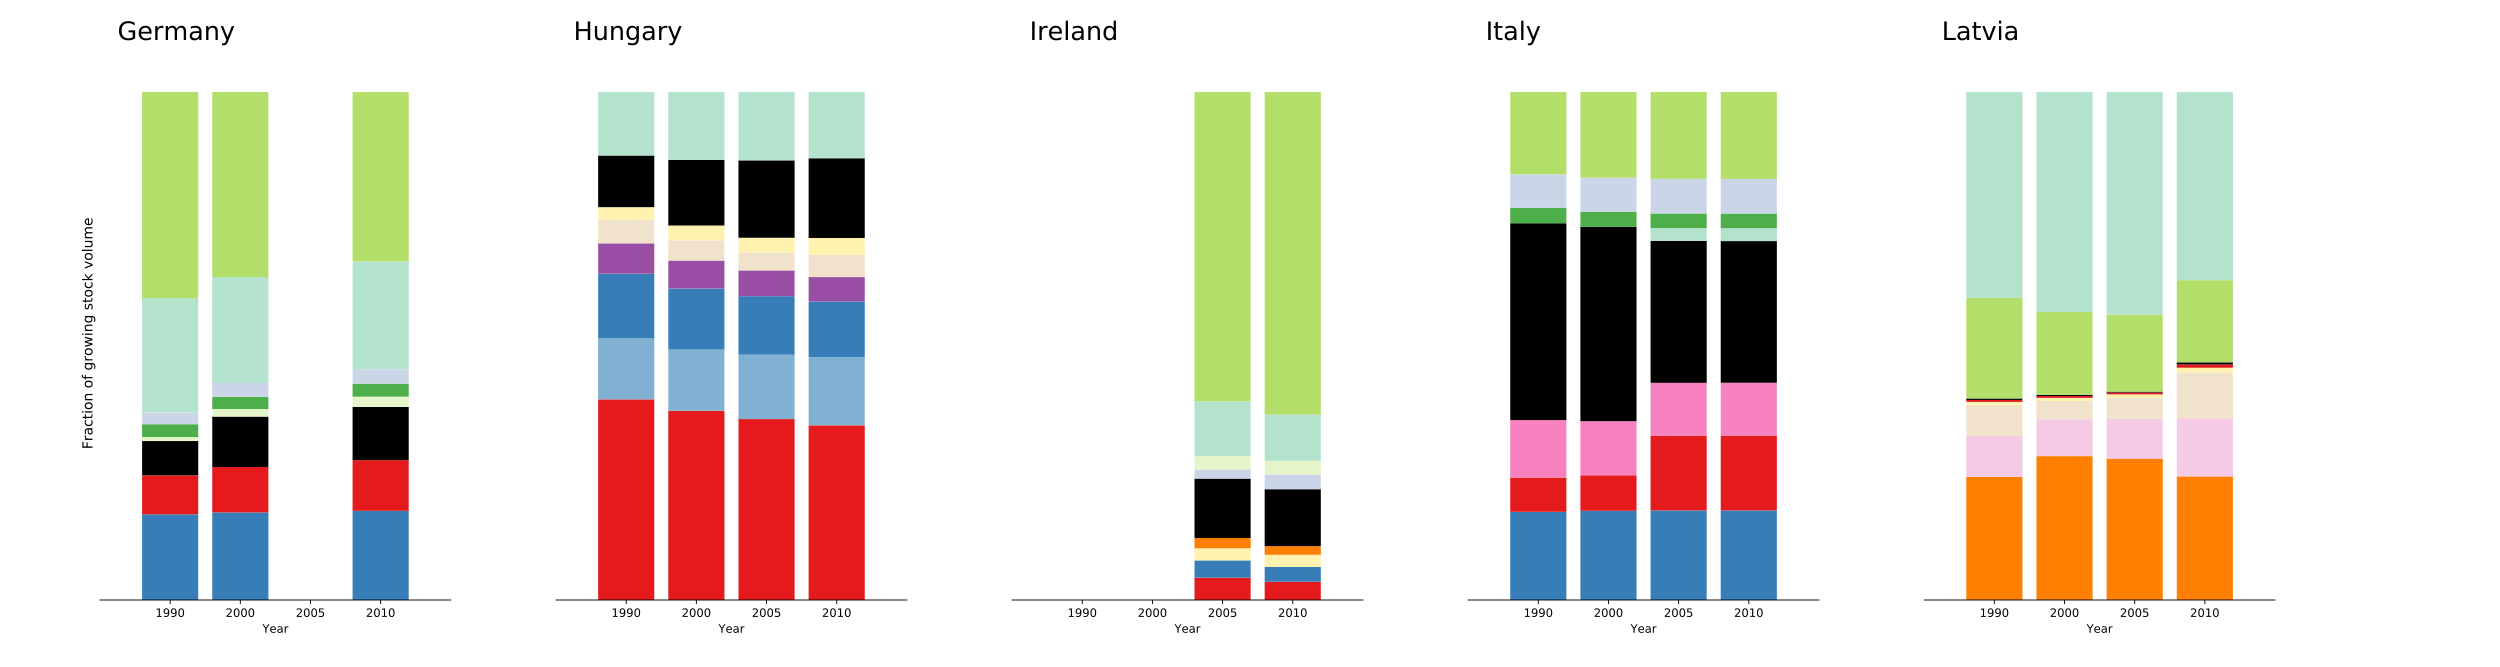 <?xml version="1.0" encoding="utf-8" standalone="no"?>
<!DOCTYPE svg PUBLIC "-//W3C//DTD SVG 1.1//EN"
  "http://www.w3.org/Graphics/SVG/1.1/DTD/svg11.dtd">
<!-- Created with matplotlib (https://matplotlib.org/) -->
<svg height="576pt" version="1.1" viewBox="0 0 2160 576" width="2160pt" xmlns="http://www.w3.org/2000/svg" xmlns:xlink="http://www.w3.org/1999/xlink">
 <defs>
  <style type="text/css">
*{stroke-linecap:butt;stroke-linejoin:round;}
  </style>
 </defs>
 <g id="figure_1">
  <g id="patch_1">
   <path d="M 0 576 
L 2160 576 
L 2160 0 
L 0 0 
z
" style="fill:#ffffff;"/>
  </g>
  <g id="axes_1">
   <g id="patch_2">
    <path d="M 86.4 518.4 
L 389.497 518.4 
L 389.497 57.6 
L 86.4 57.6 
z
" style="fill:#ffffff;"/>
   </g>
   <g id="patch_3">
    <path clip-path="url(#p7eaf2488d7)" d="M 122.772 518.4 
L 171.267 518.4 
L 171.267 444.348 
L 122.772 444.348 
z
" style="fill:#377eb8;"/>
   </g>
   <g id="patch_4">
    <path clip-path="url(#p7eaf2488d7)" d="M 183.391 518.4 
L 231.886 518.4 
L 231.886 442.726 
L 183.391 442.726 
z
" style="fill:#377eb8;"/>
   </g>
   <g id="patch_5">
    <path clip-path="url(#p7eaf2488d7)" d="M 304.63 518.4 
L 353.125 518.4 
L 353.125 441.354 
L 304.63 441.354 
z
" style="fill:#377eb8;"/>
   </g>
   <g id="patch_6">
    <path clip-path="url(#p7eaf2488d7)" d="M 122.772 444.348 
L 171.267 444.348 
L 171.267 410.673 
L 122.772 410.673 
z
" style="fill:#e41a1c;"/>
   </g>
   <g id="patch_7">
    <path clip-path="url(#p7eaf2488d7)" d="M 183.391 442.726 
L 231.886 442.726 
L 231.886 403.526 
L 183.391 403.526 
z
" style="fill:#e41a1c;"/>
   </g>
   <g id="patch_8">
    <path clip-path="url(#p7eaf2488d7)" d="M 304.63 441.354 
L 353.125 441.354 
L 353.125 397.554 
L 304.63 397.554 
z
" style="fill:#e41a1c;"/>
   </g>
   <g id="patch_9">
    <path clip-path="url(#p7eaf2488d7)" d="M 122.772 410.673 
L 171.267 410.673 
L 171.267 381.053 
L 122.772 381.053 
z
"/>
   </g>
   <g id="patch_10">
    <path clip-path="url(#p7eaf2488d7)" d="M 183.391 403.526 
L 231.886 403.526 
L 231.886 359.913 
L 183.391 359.913 
z
"/>
   </g>
   <g id="patch_11">
    <path clip-path="url(#p7eaf2488d7)" d="M 304.63 397.554 
L 353.125 397.554 
L 353.125 351.569 
L 304.63 351.569 
z
"/>
   </g>
   <g id="patch_12">
    <path clip-path="url(#p7eaf2488d7)" d="M 122.772 381.053 
L 171.267 381.053 
L 171.267 377.623 
L 122.772 377.623 
z
" style="fill:#e6f5c9;"/>
   </g>
   <g id="patch_13">
    <path clip-path="url(#p7eaf2488d7)" d="M 183.391 359.913 
L 231.886 359.913 
L 231.886 353.423 
L 183.391 353.423 
z
" style="fill:#e6f5c9;"/>
   </g>
   <g id="patch_14">
    <path clip-path="url(#p7eaf2488d7)" d="M 304.63 351.569 
L 353.125 351.569 
L 353.125 342.712 
L 304.63 342.712 
z
" style="fill:#e6f5c9;"/>
   </g>
   <g id="patch_15">
    <path clip-path="url(#p7eaf2488d7)" d="M 122.772 377.623 
L 171.267 377.623 
L 171.267 366.554 
L 122.772 366.554 
z
" style="fill:#4daf4a;"/>
   </g>
   <g id="patch_16">
    <path clip-path="url(#p7eaf2488d7)" d="M 183.391 353.423 
L 231.886 353.423 
L 231.886 342.779 
L 183.391 342.779 
z
" style="fill:#4daf4a;"/>
   </g>
   <g id="patch_17">
    <path clip-path="url(#p7eaf2488d7)" d="M 304.63 342.712 
L 353.125 342.712 
L 353.125 331.428 
L 304.63 331.428 
z
" style="fill:#4daf4a;"/>
   </g>
   <g id="patch_18">
    <path clip-path="url(#p7eaf2488d7)" d="M 122.772 366.554 
L 171.267 366.554 
L 171.267 356.42 
L 122.772 356.42 
z
" style="fill:#cbd5e8;"/>
   </g>
   <g id="patch_19">
    <path clip-path="url(#p7eaf2488d7)" d="M 183.391 342.779 
L 231.886 342.779 
L 231.886 330.838 
L 183.391 330.838 
z
" style="fill:#cbd5e8;"/>
   </g>
   <g id="patch_20">
    <path clip-path="url(#p7eaf2488d7)" d="M 304.63 331.428 
L 353.125 331.428 
L 353.125 319.052 
L 304.63 319.052 
z
" style="fill:#cbd5e8;"/>
   </g>
   <g id="patch_21">
    <path clip-path="url(#p7eaf2488d7)" d="M 122.772 356.42 
L 171.267 356.42 
L 171.267 257.58 
L 122.772 257.58 
z
" style="fill:#b3e2cd;"/>
   </g>
   <g id="patch_22">
    <path clip-path="url(#p7eaf2488d7)" d="M 183.391 330.838 
L 231.886 330.838 
L 231.886 239.328 
L 183.391 239.328 
z
" style="fill:#b3e2cd;"/>
   </g>
   <g id="patch_23">
    <path clip-path="url(#p7eaf2488d7)" d="M 304.63 319.052 
L 353.125 319.052 
L 353.125 225.869 
L 304.63 225.869 
z
" style="fill:#b3e2cd;"/>
   </g>
   <g id="patch_24">
    <path clip-path="url(#p7eaf2488d7)" d="M 122.772 257.58 
L 171.267 257.58 
L 171.267 79.543 
L 122.772 79.543 
z
" style="fill:#b3de69;"/>
   </g>
   <g id="patch_25">
    <path clip-path="url(#p7eaf2488d7)" d="M 183.391 239.328 
L 231.886 239.328 
L 231.886 79.543 
L 183.391 79.543 
z
" style="fill:#b3de69;"/>
   </g>
   <g id="patch_26">
    <path clip-path="url(#p7eaf2488d7)" d="M 304.63 225.869 
L 353.125 225.869 
L 353.125 79.543 
L 304.63 79.543 
z
" style="fill:#b3de69;"/>
   </g>
   <g id="matplotlib.axis_1">
    <g id="xtick_1">
     <g id="line2d_1">
      <defs>
       <path d="M 0 0 
L 0 3.5 
" id="m857a6077bb" style="stroke:#000000;stroke-width:0.8;"/>
      </defs>
      <g>
       <use style="stroke:#000000;stroke-width:0.8;" x="147.019" xlink:href="#m857a6077bb" y="518.4"/>
      </g>
     </g>
     <g id="text_1">
      <!-- 1990 -->
      <defs>
       <path d="M 12.406 8.297 
L 28.516 8.297 
L 28.516 63.922 
L 10.984 60.406 
L 10.984 69.391 
L 28.422 72.906 
L 38.281 72.906 
L 38.281 8.297 
L 54.391 8.297 
L 54.391 0 
L 12.406 0 
z
" id="DejaVuSans-49"/>
       <path d="M 10.984 1.516 
L 10.984 10.5 
Q 14.703 8.734 18.5 7.812 
Q 22.312 6.891 25.984 6.891 
Q 35.75 6.891 40.891 13.453 
Q 46.047 20.016 46.781 33.406 
Q 43.953 29.203 39.594 26.953 
Q 35.25 24.703 29.984 24.703 
Q 19.047 24.703 12.672 31.312 
Q 6.297 37.938 6.297 49.422 
Q 6.297 60.641 12.938 67.422 
Q 19.578 74.219 30.609 74.219 
Q 43.266 74.219 49.922 64.516 
Q 56.594 54.828 56.594 36.375 
Q 56.594 19.141 48.406 8.859 
Q 40.234 -1.422 26.422 -1.422 
Q 22.703 -1.422 18.891 -0.688 
Q 15.094 0.047 10.984 1.516 
z
M 30.609 32.422 
Q 37.25 32.422 41.125 36.953 
Q 45.016 41.5 45.016 49.422 
Q 45.016 57.281 41.125 61.844 
Q 37.25 66.406 30.609 66.406 
Q 23.969 66.406 20.094 61.844 
Q 16.219 57.281 16.219 49.422 
Q 16.219 41.5 20.094 36.953 
Q 23.969 32.422 30.609 32.422 
z
" id="DejaVuSans-57"/>
       <path d="M 31.781 66.406 
Q 24.172 66.406 20.328 58.906 
Q 16.5 51.422 16.5 36.375 
Q 16.5 21.391 20.328 13.891 
Q 24.172 6.391 31.781 6.391 
Q 39.453 6.391 43.281 13.891 
Q 47.125 21.391 47.125 36.375 
Q 47.125 51.422 43.281 58.906 
Q 39.453 66.406 31.781 66.406 
z
M 31.781 74.219 
Q 44.047 74.219 50.516 64.516 
Q 56.984 54.828 56.984 36.375 
Q 56.984 17.969 50.516 8.266 
Q 44.047 -1.422 31.781 -1.422 
Q 19.531 -1.422 13.062 8.266 
Q 6.594 17.969 6.594 36.375 
Q 6.594 54.828 13.062 64.516 
Q 19.531 74.219 31.781 74.219 
z
" id="DejaVuSans-48"/>
      </defs>
      <g transform="translate(134.294 532.998)scale(0.1 -0.1)">
       <use xlink:href="#DejaVuSans-49"/>
       <use x="63.623" xlink:href="#DejaVuSans-57"/>
       <use x="127.246" xlink:href="#DejaVuSans-57"/>
       <use x="190.869" xlink:href="#DejaVuSans-48"/>
      </g>
     </g>
    </g>
    <g id="xtick_2">
     <g id="line2d_2">
      <g>
       <use style="stroke:#000000;stroke-width:0.8;" x="207.639" xlink:href="#m857a6077bb" y="518.4"/>
      </g>
     </g>
     <g id="text_2">
      <!-- 2000 -->
      <defs>
       <path d="M 19.188 8.297 
L 53.609 8.297 
L 53.609 0 
L 7.328 0 
L 7.328 8.297 
Q 12.938 14.109 22.625 23.891 
Q 32.328 33.688 34.812 36.531 
Q 39.547 41.844 41.422 45.531 
Q 43.312 49.219 43.312 52.781 
Q 43.312 58.594 39.234 62.25 
Q 35.156 65.922 28.609 65.922 
Q 23.969 65.922 18.812 64.312 
Q 13.672 62.703 7.812 59.422 
L 7.812 69.391 
Q 13.766 71.781 18.938 73 
Q 24.125 74.219 28.422 74.219 
Q 39.75 74.219 46.484 68.547 
Q 53.219 62.891 53.219 53.422 
Q 53.219 48.922 51.531 44.891 
Q 49.859 40.875 45.406 35.406 
Q 44.188 33.984 37.641 27.219 
Q 31.109 20.453 19.188 8.297 
z
" id="DejaVuSans-50"/>
      </defs>
      <g transform="translate(194.914 532.998)scale(0.1 -0.1)">
       <use xlink:href="#DejaVuSans-50"/>
       <use x="63.623" xlink:href="#DejaVuSans-48"/>
       <use x="127.246" xlink:href="#DejaVuSans-48"/>
       <use x="190.869" xlink:href="#DejaVuSans-48"/>
      </g>
     </g>
    </g>
    <g id="xtick_3">
     <g id="line2d_3">
      <g>
       <use style="stroke:#000000;stroke-width:0.8;" x="268.258" xlink:href="#m857a6077bb" y="518.4"/>
      </g>
     </g>
     <g id="text_3">
      <!-- 2005 -->
      <defs>
       <path d="M 10.797 72.906 
L 49.516 72.906 
L 49.516 64.594 
L 19.828 64.594 
L 19.828 46.734 
Q 21.969 47.469 24.109 47.828 
Q 26.266 48.188 28.422 48.188 
Q 40.625 48.188 47.75 41.5 
Q 54.891 34.812 54.891 23.391 
Q 54.891 11.625 47.562 5.094 
Q 40.234 -1.422 26.906 -1.422 
Q 22.312 -1.422 17.547 -0.641 
Q 12.797 0.141 7.719 1.703 
L 7.719 11.625 
Q 12.109 9.234 16.797 8.062 
Q 21.484 6.891 26.703 6.891 
Q 35.156 6.891 40.078 11.328 
Q 45.016 15.766 45.016 23.391 
Q 45.016 31 40.078 35.438 
Q 35.156 39.891 26.703 39.891 
Q 22.75 39.891 18.812 39.016 
Q 14.891 38.141 10.797 36.281 
z
" id="DejaVuSans-53"/>
      </defs>
      <g transform="translate(255.533 532.998)scale(0.1 -0.1)">
       <use xlink:href="#DejaVuSans-50"/>
       <use x="63.623" xlink:href="#DejaVuSans-48"/>
       <use x="127.246" xlink:href="#DejaVuSans-48"/>
       <use x="190.869" xlink:href="#DejaVuSans-53"/>
      </g>
     </g>
    </g>
    <g id="xtick_4">
     <g id="line2d_4">
      <g>
       <use style="stroke:#000000;stroke-width:0.8;" x="328.877" xlink:href="#m857a6077bb" y="518.4"/>
      </g>
     </g>
     <g id="text_4">
      <!-- 2010 -->
      <g transform="translate(316.152 532.998)scale(0.1 -0.1)">
       <use xlink:href="#DejaVuSans-50"/>
       <use x="63.623" xlink:href="#DejaVuSans-48"/>
       <use x="127.246" xlink:href="#DejaVuSans-49"/>
       <use x="190.869" xlink:href="#DejaVuSans-48"/>
      </g>
     </g>
    </g>
    <g id="text_5">
     <!-- Year -->
     <defs>
      <path d="M -0.203 72.906 
L 10.406 72.906 
L 30.609 42.922 
L 50.688 72.906 
L 61.281 72.906 
L 35.5 34.719 
L 35.5 0 
L 25.594 0 
L 25.594 34.719 
z
" id="DejaVuSans-89"/>
      <path d="M 56.203 29.594 
L 56.203 25.203 
L 14.891 25.203 
Q 15.484 15.922 20.484 11.062 
Q 25.484 6.203 34.422 6.203 
Q 39.594 6.203 44.453 7.469 
Q 49.312 8.734 54.109 11.281 
L 54.109 2.781 
Q 49.266 0.734 44.188 -0.344 
Q 39.109 -1.422 33.891 -1.422 
Q 20.797 -1.422 13.156 6.188 
Q 5.516 13.812 5.516 26.812 
Q 5.516 40.234 12.766 48.109 
Q 20.016 56 32.328 56 
Q 43.359 56 49.781 48.891 
Q 56.203 41.797 56.203 29.594 
z
M 47.219 32.234 
Q 47.125 39.594 43.094 43.984 
Q 39.062 48.391 32.422 48.391 
Q 24.906 48.391 20.391 44.141 
Q 15.875 39.891 15.188 32.172 
z
" id="DejaVuSans-101"/>
      <path d="M 34.281 27.484 
Q 23.391 27.484 19.188 25 
Q 14.984 22.516 14.984 16.5 
Q 14.984 11.719 18.141 8.906 
Q 21.297 6.109 26.703 6.109 
Q 34.188 6.109 38.703 11.406 
Q 43.219 16.703 43.219 25.484 
L 43.219 27.484 
z
M 52.203 31.203 
L 52.203 0 
L 43.219 0 
L 43.219 8.297 
Q 40.141 3.328 35.547 0.953 
Q 30.953 -1.422 24.312 -1.422 
Q 15.922 -1.422 10.953 3.297 
Q 6 8.016 6 15.922 
Q 6 25.141 12.172 29.828 
Q 18.359 34.516 30.609 34.516 
L 43.219 34.516 
L 43.219 35.406 
Q 43.219 41.609 39.141 45 
Q 35.062 48.391 27.688 48.391 
Q 23 48.391 18.547 47.266 
Q 14.109 46.141 10.016 43.891 
L 10.016 52.203 
Q 14.938 54.109 19.578 55.047 
Q 24.219 56 28.609 56 
Q 40.484 56 46.344 49.844 
Q 52.203 43.703 52.203 31.203 
z
" id="DejaVuSans-97"/>
      <path d="M 41.109 46.297 
Q 39.594 47.172 37.812 47.578 
Q 36.031 48 33.891 48 
Q 26.266 48 22.188 43.047 
Q 18.109 38.094 18.109 28.812 
L 18.109 0 
L 9.078 0 
L 9.078 54.688 
L 18.109 54.688 
L 18.109 46.188 
Q 20.953 51.172 25.484 53.578 
Q 30.031 56 36.531 56 
Q 37.453 56 38.578 55.875 
Q 39.703 55.766 41.062 55.516 
z
" id="DejaVuSans-114"/>
     </defs>
     <g transform="translate(226.709 546.677)scale(0.1 -0.1)">
      <use xlink:href="#DejaVuSans-89"/>
      <use x="60.881" xlink:href="#DejaVuSans-101"/>
      <use x="122.404" xlink:href="#DejaVuSans-97"/>
      <use x="183.684" xlink:href="#DejaVuSans-114"/>
     </g>
    </g>
   </g>
   <g id="matplotlib.axis_2">
    <g id="text_6">
     <!-- Fraction of growing stock volume -->
     <defs>
      <path d="M 9.812 72.906 
L 51.703 72.906 
L 51.703 64.594 
L 19.672 64.594 
L 19.672 43.109 
L 48.578 43.109 
L 48.578 34.812 
L 19.672 34.812 
L 19.672 0 
L 9.812 0 
z
" id="DejaVuSans-70"/>
      <path d="M 48.781 52.594 
L 48.781 44.188 
Q 44.969 46.297 41.141 47.344 
Q 37.312 48.391 33.406 48.391 
Q 24.656 48.391 19.812 42.844 
Q 14.984 37.312 14.984 27.297 
Q 14.984 17.281 19.812 11.734 
Q 24.656 6.203 33.406 6.203 
Q 37.312 6.203 41.141 7.25 
Q 44.969 8.297 48.781 10.406 
L 48.781 2.094 
Q 45.016 0.344 40.984 -0.531 
Q 36.969 -1.422 32.422 -1.422 
Q 20.062 -1.422 12.781 6.344 
Q 5.516 14.109 5.516 27.297 
Q 5.516 40.672 12.859 48.328 
Q 20.219 56 33.016 56 
Q 37.156 56 41.109 55.141 
Q 45.062 54.297 48.781 52.594 
z
" id="DejaVuSans-99"/>
      <path d="M 18.312 70.219 
L 18.312 54.688 
L 36.812 54.688 
L 36.812 47.703 
L 18.312 47.703 
L 18.312 18.016 
Q 18.312 11.328 20.141 9.422 
Q 21.969 7.516 27.594 7.516 
L 36.812 7.516 
L 36.812 0 
L 27.594 0 
Q 17.188 0 13.234 3.875 
Q 9.281 7.766 9.281 18.016 
L 9.281 47.703 
L 2.688 47.703 
L 2.688 54.688 
L 9.281 54.688 
L 9.281 70.219 
z
" id="DejaVuSans-116"/>
      <path d="M 9.422 54.688 
L 18.406 54.688 
L 18.406 0 
L 9.422 0 
z
M 9.422 75.984 
L 18.406 75.984 
L 18.406 64.594 
L 9.422 64.594 
z
" id="DejaVuSans-105"/>
      <path d="M 30.609 48.391 
Q 23.391 48.391 19.188 42.75 
Q 14.984 37.109 14.984 27.297 
Q 14.984 17.484 19.156 11.844 
Q 23.344 6.203 30.609 6.203 
Q 37.797 6.203 41.984 11.859 
Q 46.188 17.531 46.188 27.297 
Q 46.188 37.016 41.984 42.703 
Q 37.797 48.391 30.609 48.391 
z
M 30.609 56 
Q 42.328 56 49.016 48.375 
Q 55.719 40.766 55.719 27.297 
Q 55.719 13.875 49.016 6.219 
Q 42.328 -1.422 30.609 -1.422 
Q 18.844 -1.422 12.172 6.219 
Q 5.516 13.875 5.516 27.297 
Q 5.516 40.766 12.172 48.375 
Q 18.844 56 30.609 56 
z
" id="DejaVuSans-111"/>
      <path d="M 54.891 33.016 
L 54.891 0 
L 45.906 0 
L 45.906 32.719 
Q 45.906 40.484 42.875 44.328 
Q 39.844 48.188 33.797 48.188 
Q 26.516 48.188 22.312 43.547 
Q 18.109 38.922 18.109 30.906 
L 18.109 0 
L 9.078 0 
L 9.078 54.688 
L 18.109 54.688 
L 18.109 46.188 
Q 21.344 51.125 25.703 53.562 
Q 30.078 56 35.797 56 
Q 45.219 56 50.047 50.172 
Q 54.891 44.344 54.891 33.016 
z
" id="DejaVuSans-110"/>
      <path id="DejaVuSans-32"/>
      <path d="M 37.109 75.984 
L 37.109 68.5 
L 28.516 68.5 
Q 23.688 68.5 21.797 66.547 
Q 19.922 64.594 19.922 59.516 
L 19.922 54.688 
L 34.719 54.688 
L 34.719 47.703 
L 19.922 47.703 
L 19.922 0 
L 10.891 0 
L 10.891 47.703 
L 2.297 47.703 
L 2.297 54.688 
L 10.891 54.688 
L 10.891 58.5 
Q 10.891 67.625 15.141 71.797 
Q 19.391 75.984 28.609 75.984 
z
" id="DejaVuSans-102"/>
      <path d="M 45.406 27.984 
Q 45.406 37.75 41.375 43.109 
Q 37.359 48.484 30.078 48.484 
Q 22.859 48.484 18.828 43.109 
Q 14.797 37.75 14.797 27.984 
Q 14.797 18.266 18.828 12.891 
Q 22.859 7.516 30.078 7.516 
Q 37.359 7.516 41.375 12.891 
Q 45.406 18.266 45.406 27.984 
z
M 54.391 6.781 
Q 54.391 -7.172 48.188 -13.984 
Q 42 -20.797 29.203 -20.797 
Q 24.469 -20.797 20.266 -20.094 
Q 16.062 -19.391 12.109 -17.922 
L 12.109 -9.188 
Q 16.062 -11.328 19.922 -12.344 
Q 23.781 -13.375 27.781 -13.375 
Q 36.625 -13.375 41.016 -8.766 
Q 45.406 -4.156 45.406 5.172 
L 45.406 9.625 
Q 42.625 4.781 38.281 2.391 
Q 33.938 0 27.875 0 
Q 17.828 0 11.672 7.656 
Q 5.516 15.328 5.516 27.984 
Q 5.516 40.672 11.672 48.328 
Q 17.828 56 27.875 56 
Q 33.938 56 38.281 53.609 
Q 42.625 51.219 45.406 46.391 
L 45.406 54.688 
L 54.391 54.688 
z
" id="DejaVuSans-103"/>
      <path d="M 4.203 54.688 
L 13.188 54.688 
L 24.422 12.016 
L 35.594 54.688 
L 46.188 54.688 
L 57.422 12.016 
L 68.609 54.688 
L 77.594 54.688 
L 63.281 0 
L 52.688 0 
L 40.922 44.828 
L 29.109 0 
L 18.5 0 
z
" id="DejaVuSans-119"/>
      <path d="M 44.281 53.078 
L 44.281 44.578 
Q 40.484 46.531 36.375 47.5 
Q 32.281 48.484 27.875 48.484 
Q 21.188 48.484 17.844 46.438 
Q 14.5 44.391 14.5 40.281 
Q 14.5 37.156 16.891 35.375 
Q 19.281 33.594 26.516 31.984 
L 29.594 31.297 
Q 39.156 29.25 43.188 25.516 
Q 47.219 21.781 47.219 15.094 
Q 47.219 7.469 41.188 3.016 
Q 35.156 -1.422 24.609 -1.422 
Q 20.219 -1.422 15.453 -0.562 
Q 10.688 0.297 5.422 2 
L 5.422 11.281 
Q 10.406 8.688 15.234 7.391 
Q 20.062 6.109 24.812 6.109 
Q 31.156 6.109 34.562 8.281 
Q 37.984 10.453 37.984 14.406 
Q 37.984 18.062 35.516 20.016 
Q 33.062 21.969 24.703 23.781 
L 21.578 24.516 
Q 13.234 26.266 9.516 29.906 
Q 5.812 33.547 5.812 39.891 
Q 5.812 47.609 11.281 51.797 
Q 16.75 56 26.812 56 
Q 31.781 56 36.172 55.266 
Q 40.578 54.547 44.281 53.078 
z
" id="DejaVuSans-115"/>
      <path d="M 9.078 75.984 
L 18.109 75.984 
L 18.109 31.109 
L 44.922 54.688 
L 56.391 54.688 
L 27.391 29.109 
L 57.625 0 
L 45.906 0 
L 18.109 26.703 
L 18.109 0 
L 9.078 0 
z
" id="DejaVuSans-107"/>
      <path d="M 2.984 54.688 
L 12.5 54.688 
L 29.594 8.797 
L 46.688 54.688 
L 56.203 54.688 
L 35.688 0 
L 23.484 0 
z
" id="DejaVuSans-118"/>
      <path d="M 9.422 75.984 
L 18.406 75.984 
L 18.406 0 
L 9.422 0 
z
" id="DejaVuSans-108"/>
      <path d="M 8.5 21.578 
L 8.5 54.688 
L 17.484 54.688 
L 17.484 21.922 
Q 17.484 14.156 20.5 10.266 
Q 23.531 6.391 29.594 6.391 
Q 36.859 6.391 41.078 11.031 
Q 45.312 15.672 45.312 23.688 
L 45.312 54.688 
L 54.297 54.688 
L 54.297 0 
L 45.312 0 
L 45.312 8.406 
Q 42.047 3.422 37.719 1 
Q 33.406 -1.422 27.688 -1.422 
Q 18.266 -1.422 13.375 4.438 
Q 8.5 10.297 8.5 21.578 
z
M 31.109 56 
z
" id="DejaVuSans-117"/>
      <path d="M 52 44.188 
Q 55.375 50.25 60.062 53.125 
Q 64.75 56 71.094 56 
Q 79.641 56 84.281 50.016 
Q 88.922 44.047 88.922 33.016 
L 88.922 0 
L 79.891 0 
L 79.891 32.719 
Q 79.891 40.578 77.094 44.375 
Q 74.312 48.188 68.609 48.188 
Q 61.625 48.188 57.562 43.547 
Q 53.516 38.922 53.516 30.906 
L 53.516 0 
L 44.484 0 
L 44.484 32.719 
Q 44.484 40.625 41.703 44.406 
Q 38.922 48.188 33.109 48.188 
Q 26.219 48.188 22.156 43.531 
Q 18.109 38.875 18.109 30.906 
L 18.109 0 
L 9.078 0 
L 9.078 54.688 
L 18.109 54.688 
L 18.109 46.188 
Q 21.188 51.219 25.484 53.609 
Q 29.781 56 35.688 56 
Q 41.656 56 45.828 52.969 
Q 50 49.953 52 44.188 
z
" id="DejaVuSans-109"/>
     </defs>
     <g transform="translate(79.904 388.072)rotate(-90)scale(0.12 -0.12)">
      <use xlink:href="#DejaVuSans-70"/>
      <use x="57.41" xlink:href="#DejaVuSans-114"/>
      <use x="98.523" xlink:href="#DejaVuSans-97"/>
      <use x="159.803" xlink:href="#DejaVuSans-99"/>
      <use x="214.783" xlink:href="#DejaVuSans-116"/>
      <use x="253.992" xlink:href="#DejaVuSans-105"/>
      <use x="281.775" xlink:href="#DejaVuSans-111"/>
      <use x="342.957" xlink:href="#DejaVuSans-110"/>
      <use x="406.336" xlink:href="#DejaVuSans-32"/>
      <use x="438.123" xlink:href="#DejaVuSans-111"/>
      <use x="499.305" xlink:href="#DejaVuSans-102"/>
      <use x="534.51" xlink:href="#DejaVuSans-32"/>
      <use x="566.297" xlink:href="#DejaVuSans-103"/>
      <use x="629.773" xlink:href="#DejaVuSans-114"/>
      <use x="670.855" xlink:href="#DejaVuSans-111"/>
      <use x="732.037" xlink:href="#DejaVuSans-119"/>
      <use x="813.824" xlink:href="#DejaVuSans-105"/>
      <use x="841.607" xlink:href="#DejaVuSans-110"/>
      <use x="904.986" xlink:href="#DejaVuSans-103"/>
      <use x="968.463" xlink:href="#DejaVuSans-32"/>
      <use x="1000.25" xlink:href="#DejaVuSans-115"/>
      <use x="1052.35" xlink:href="#DejaVuSans-116"/>
      <use x="1091.559" xlink:href="#DejaVuSans-111"/>
      <use x="1152.74" xlink:href="#DejaVuSans-99"/>
      <use x="1207.721" xlink:href="#DejaVuSans-107"/>
      <use x="1265.631" xlink:href="#DejaVuSans-32"/>
      <use x="1297.418" xlink:href="#DejaVuSans-118"/>
      <use x="1356.598" xlink:href="#DejaVuSans-111"/>
      <use x="1417.779" xlink:href="#DejaVuSans-108"/>
      <use x="1445.562" xlink:href="#DejaVuSans-117"/>
      <use x="1508.941" xlink:href="#DejaVuSans-109"/>
      <use x="1606.354" xlink:href="#DejaVuSans-101"/>
     </g>
    </g>
   </g>
   <g id="patch_27">
    <path d="M 86.4 518.4 
L 389.497 518.4 
" style="fill:none;stroke:#000000;stroke-linecap:square;stroke-linejoin:miter;stroke-width:0.8;"/>
   </g>
   <g id="text_7">
    <!-- Germany -->
    <defs>
     <path d="M 59.516 10.406 
L 59.516 29.984 
L 43.406 29.984 
L 43.406 38.094 
L 69.281 38.094 
L 69.281 6.781 
Q 63.578 2.734 56.688 0.656 
Q 49.812 -1.422 42 -1.422 
Q 24.906 -1.422 15.25 8.562 
Q 5.609 18.562 5.609 36.375 
Q 5.609 54.25 15.25 64.234 
Q 24.906 74.219 42 74.219 
Q 49.125 74.219 55.547 72.453 
Q 61.969 70.703 67.391 67.281 
L 67.391 56.781 
Q 61.922 61.422 55.766 63.766 
Q 49.609 66.109 42.828 66.109 
Q 29.438 66.109 22.719 58.641 
Q 16.016 51.172 16.016 36.375 
Q 16.016 21.625 22.719 14.156 
Q 29.438 6.688 42.828 6.688 
Q 48.047 6.688 52.141 7.594 
Q 56.25 8.5 59.516 10.406 
z
" id="DejaVuSans-71"/>
     <path d="M 32.172 -5.078 
Q 28.375 -14.844 24.75 -17.812 
Q 21.141 -20.797 15.094 -20.797 
L 7.906 -20.797 
L 7.906 -13.281 
L 13.188 -13.281 
Q 16.891 -13.281 18.938 -11.516 
Q 21 -9.766 23.484 -3.219 
L 25.094 0.875 
L 2.984 54.688 
L 12.5 54.688 
L 29.594 11.922 
L 46.688 54.688 
L 56.203 54.688 
z
" id="DejaVuSans-121"/>
    </defs>
    <g transform="translate(101.555 34.56)scale(0.22 -0.22)">
     <use xlink:href="#DejaVuSans-71"/>
     <use x="77.49" xlink:href="#DejaVuSans-101"/>
     <use x="139.014" xlink:href="#DejaVuSans-114"/>
     <use x="180.111" xlink:href="#DejaVuSans-109"/>
     <use x="277.523" xlink:href="#DejaVuSans-97"/>
     <use x="338.803" xlink:href="#DejaVuSans-110"/>
     <use x="402.182" xlink:href="#DejaVuSans-121"/>
    </g>
   </g>
  </g>
  <g id="axes_2">
   <g id="patch_28">
    <path d="M 480.426 518.4 
L 783.523 518.4 
L 783.523 57.6 
L 480.426 57.6 
z
" style="fill:#ffffff;"/>
   </g>
   <g id="patch_29">
    <path clip-path="url(#pb9ecc401cc)" d="M 516.797 518.4 
L 565.293 518.4 
L 565.293 345.039 
L 516.797 345.039 
z
" style="fill:#e41a1c;"/>
   </g>
   <g id="patch_30">
    <path clip-path="url(#pb9ecc401cc)" d="M 577.417 518.4 
L 625.912 518.4 
L 625.912 354.902 
L 577.417 354.902 
z
" style="fill:#e41a1c;"/>
   </g>
   <g id="patch_31">
    <path clip-path="url(#pb9ecc401cc)" d="M 638.036 518.4 
L 686.532 518.4 
L 686.532 362.078 
L 638.036 362.078 
z
" style="fill:#e41a1c;"/>
   </g>
   <g id="patch_32">
    <path clip-path="url(#pb9ecc401cc)" d="M 698.655 518.4 
L 747.151 518.4 
L 747.151 367.469 
L 698.655 367.469 
z
" style="fill:#e41a1c;"/>
   </g>
   <g id="patch_33">
    <path clip-path="url(#pb9ecc401cc)" d="M 516.797 345.039 
L 565.293 345.039 
L 565.293 292.449 
L 516.797 292.449 
z
" style="fill:#80b1d3;"/>
   </g>
   <g id="patch_34">
    <path clip-path="url(#pb9ecc401cc)" d="M 577.417 354.902 
L 625.912 354.902 
L 625.912 302.035 
L 577.417 302.035 
z
" style="fill:#80b1d3;"/>
   </g>
   <g id="patch_35">
    <path clip-path="url(#pb9ecc401cc)" d="M 638.036 362.078 
L 686.532 362.078 
L 686.532 306.473 
L 638.036 306.473 
z
" style="fill:#80b1d3;"/>
   </g>
   <g id="patch_36">
    <path clip-path="url(#pb9ecc401cc)" d="M 698.655 367.469 
L 747.151 367.469 
L 747.151 308.683 
L 698.655 308.683 
z
" style="fill:#80b1d3;"/>
   </g>
   <g id="patch_37">
    <path clip-path="url(#pb9ecc401cc)" d="M 516.797 292.449 
L 565.293 292.449 
L 565.293 236.476 
L 516.797 236.476 
z
" style="fill:#377eb8;"/>
   </g>
   <g id="patch_38">
    <path clip-path="url(#pb9ecc401cc)" d="M 577.417 302.035 
L 625.912 302.035 
L 625.912 249.277 
L 577.417 249.277 
z
" style="fill:#377eb8;"/>
   </g>
   <g id="patch_39">
    <path clip-path="url(#pb9ecc401cc)" d="M 638.036 306.473 
L 686.532 306.473 
L 686.532 255.896 
L 638.036 255.896 
z
" style="fill:#377eb8;"/>
   </g>
   <g id="patch_40">
    <path clip-path="url(#pb9ecc401cc)" d="M 698.655 308.683 
L 747.151 308.683 
L 747.151 260.521 
L 698.655 260.521 
z
" style="fill:#377eb8;"/>
   </g>
   <g id="patch_41">
    <path clip-path="url(#pb9ecc401cc)" d="M 516.797 236.476 
L 565.293 236.476 
L 565.293 210.249 
L 516.797 210.249 
z
" style="fill:#984ea3;"/>
   </g>
   <g id="patch_42">
    <path clip-path="url(#pb9ecc401cc)" d="M 577.417 249.277 
L 625.912 249.277 
L 625.912 225.145 
L 577.417 225.145 
z
" style="fill:#984ea3;"/>
   </g>
   <g id="patch_43">
    <path clip-path="url(#pb9ecc401cc)" d="M 638.036 255.896 
L 686.532 255.896 
L 686.532 233.641 
L 638.036 233.641 
z
" style="fill:#984ea3;"/>
   </g>
   <g id="patch_44">
    <path clip-path="url(#pb9ecc401cc)" d="M 698.655 260.521 
L 747.151 260.521 
L 747.151 239.397 
L 698.655 239.397 
z
" style="fill:#984ea3;"/>
   </g>
   <g id="patch_45">
    <path clip-path="url(#pb9ecc401cc)" d="M 516.797 210.249 
L 565.293 210.249 
L 565.293 189.951 
L 516.797 189.951 
z
" style="fill:#f1e2cc;"/>
   </g>
   <g id="patch_46">
    <path clip-path="url(#pb9ecc401cc)" d="M 577.417 225.145 
L 625.912 225.145 
L 625.912 207.653 
L 577.417 207.653 
z
" style="fill:#f1e2cc;"/>
   </g>
   <g id="patch_47">
    <path clip-path="url(#pb9ecc401cc)" d="M 638.036 233.641 
L 686.532 233.641 
L 686.532 218.02 
L 638.036 218.02 
z
" style="fill:#f1e2cc;"/>
   </g>
   <g id="patch_48">
    <path clip-path="url(#pb9ecc401cc)" d="M 698.655 239.397 
L 747.151 239.397 
L 747.151 220.047 
L 698.655 220.047 
z
" style="fill:#f1e2cc;"/>
   </g>
   <g id="patch_49">
    <path clip-path="url(#pb9ecc401cc)" d="M 516.797 189.951 
L 565.293 189.951 
L 565.293 178.978 
L 516.797 178.978 
z
" style="fill:#fff2ae;"/>
   </g>
   <g id="patch_50">
    <path clip-path="url(#pb9ecc401cc)" d="M 577.417 207.653 
L 625.912 207.653 
L 625.912 194.845 
L 577.417 194.845 
z
" style="fill:#fff2ae;"/>
   </g>
   <g id="patch_51">
    <path clip-path="url(#pb9ecc401cc)" d="M 638.036 218.02 
L 686.532 218.02 
L 686.532 205.408 
L 638.036 205.408 
z
" style="fill:#fff2ae;"/>
   </g>
   <g id="patch_52">
    <path clip-path="url(#pb9ecc401cc)" d="M 698.655 220.047 
L 747.151 220.047 
L 747.151 205.598 
L 698.655 205.598 
z
" style="fill:#fff2ae;"/>
   </g>
   <g id="patch_53">
    <path clip-path="url(#pb9ecc401cc)" d="M 516.797 178.978 
L 565.293 178.978 
L 565.293 134.358 
L 516.797 134.358 
z
"/>
   </g>
   <g id="patch_54">
    <path clip-path="url(#pb9ecc401cc)" d="M 577.417 194.845 
L 625.912 194.845 
L 625.912 138.132 
L 577.417 138.132 
z
"/>
   </g>
   <g id="patch_55">
    <path clip-path="url(#pb9ecc401cc)" d="M 638.036 205.408 
L 686.532 205.408 
L 686.532 138.554 
L 638.036 138.554 
z
"/>
   </g>
   <g id="patch_56">
    <path clip-path="url(#pb9ecc401cc)" d="M 698.655 205.598 
L 747.151 205.598 
L 747.151 136.727 
L 698.655 136.727 
z
"/>
   </g>
   <g id="patch_57">
    <path clip-path="url(#pb9ecc401cc)" d="M 516.797 134.358 
L 565.293 134.358 
L 565.293 79.543 
L 516.797 79.543 
z
" style="fill:#b3e2cd;"/>
   </g>
   <g id="patch_58">
    <path clip-path="url(#pb9ecc401cc)" d="M 577.417 138.132 
L 625.912 138.132 
L 625.912 79.543 
L 577.417 79.543 
z
" style="fill:#b3e2cd;"/>
   </g>
   <g id="patch_59">
    <path clip-path="url(#pb9ecc401cc)" d="M 638.036 138.554 
L 686.532 138.554 
L 686.532 79.543 
L 638.036 79.543 
z
" style="fill:#b3e2cd;"/>
   </g>
   <g id="patch_60">
    <path clip-path="url(#pb9ecc401cc)" d="M 698.655 136.727 
L 747.151 136.727 
L 747.151 79.543 
L 698.655 79.543 
z
" style="fill:#b3e2cd;"/>
   </g>
   <g id="matplotlib.axis_3">
    <g id="xtick_5">
     <g id="line2d_5">
      <g>
       <use style="stroke:#000000;stroke-width:0.8;" x="541.045" xlink:href="#m857a6077bb" y="518.4"/>
      </g>
     </g>
     <g id="text_8">
      <!-- 1990 -->
      <g transform="translate(528.32 532.998)scale(0.1 -0.1)">
       <use xlink:href="#DejaVuSans-49"/>
       <use x="63.623" xlink:href="#DejaVuSans-57"/>
       <use x="127.246" xlink:href="#DejaVuSans-57"/>
       <use x="190.869" xlink:href="#DejaVuSans-48"/>
      </g>
     </g>
    </g>
    <g id="xtick_6">
     <g id="line2d_6">
      <g>
       <use style="stroke:#000000;stroke-width:0.8;" x="601.665" xlink:href="#m857a6077bb" y="518.4"/>
      </g>
     </g>
     <g id="text_9">
      <!-- 2000 -->
      <g transform="translate(588.94 532.998)scale(0.1 -0.1)">
       <use xlink:href="#DejaVuSans-50"/>
       <use x="63.623" xlink:href="#DejaVuSans-48"/>
       <use x="127.246" xlink:href="#DejaVuSans-48"/>
       <use x="190.869" xlink:href="#DejaVuSans-48"/>
      </g>
     </g>
    </g>
    <g id="xtick_7">
     <g id="line2d_7">
      <g>
       <use style="stroke:#000000;stroke-width:0.8;" x="662.284" xlink:href="#m857a6077bb" y="518.4"/>
      </g>
     </g>
     <g id="text_10">
      <!-- 2005 -->
      <g transform="translate(649.559 532.998)scale(0.1 -0.1)">
       <use xlink:href="#DejaVuSans-50"/>
       <use x="63.623" xlink:href="#DejaVuSans-48"/>
       <use x="127.246" xlink:href="#DejaVuSans-48"/>
       <use x="190.869" xlink:href="#DejaVuSans-53"/>
      </g>
     </g>
    </g>
    <g id="xtick_8">
     <g id="line2d_8">
      <g>
       <use style="stroke:#000000;stroke-width:0.8;" x="722.903" xlink:href="#m857a6077bb" y="518.4"/>
      </g>
     </g>
     <g id="text_11">
      <!-- 2010 -->
      <g transform="translate(710.178 532.998)scale(0.1 -0.1)">
       <use xlink:href="#DejaVuSans-50"/>
       <use x="63.623" xlink:href="#DejaVuSans-48"/>
       <use x="127.246" xlink:href="#DejaVuSans-49"/>
       <use x="190.869" xlink:href="#DejaVuSans-48"/>
      </g>
     </g>
    </g>
    <g id="text_12">
     <!-- Year -->
     <g transform="translate(620.734 546.677)scale(0.1 -0.1)">
      <use xlink:href="#DejaVuSans-89"/>
      <use x="60.881" xlink:href="#DejaVuSans-101"/>
      <use x="122.404" xlink:href="#DejaVuSans-97"/>
      <use x="183.684" xlink:href="#DejaVuSans-114"/>
     </g>
    </g>
   </g>
   <g id="matplotlib.axis_4"/>
   <g id="patch_61">
    <path d="M 480.426 518.4 
L 783.523 518.4 
" style="fill:none;stroke:#000000;stroke-linecap:square;stroke-linejoin:miter;stroke-width:0.8;"/>
   </g>
   <g id="text_13">
    <!-- Hungary -->
    <defs>
     <path d="M 9.812 72.906 
L 19.672 72.906 
L 19.672 43.016 
L 55.516 43.016 
L 55.516 72.906 
L 65.375 72.906 
L 65.375 0 
L 55.516 0 
L 55.516 34.719 
L 19.672 34.719 
L 19.672 0 
L 9.812 0 
z
" id="DejaVuSans-72"/>
    </defs>
    <g transform="translate(495.581 34.56)scale(0.22 -0.22)">
     <use xlink:href="#DejaVuSans-72"/>
     <use x="75.195" xlink:href="#DejaVuSans-117"/>
     <use x="138.574" xlink:href="#DejaVuSans-110"/>
     <use x="201.953" xlink:href="#DejaVuSans-103"/>
     <use x="265.43" xlink:href="#DejaVuSans-97"/>
     <use x="326.709" xlink:href="#DejaVuSans-114"/>
     <use x="367.822" xlink:href="#DejaVuSans-121"/>
    </g>
   </g>
  </g>
  <g id="axes_3">
   <g id="patch_62">
    <path d="M 874.452 518.4 
L 1177.548 518.4 
L 1177.548 57.6 
L 874.452 57.6 
z
" style="fill:#ffffff;"/>
   </g>
   <g id="patch_63">
    <path clip-path="url(#pcc2351a62a)" d="M 1032.062 518.4 
L 1080.557 518.4 
L 1080.557 499.09 
L 1032.062 499.09 
z
" style="fill:#e41a1c;"/>
   </g>
   <g id="patch_64">
    <path clip-path="url(#pcc2351a62a)" d="M 1092.681 518.4 
L 1141.177 518.4 
L 1141.177 502.601 
L 1092.681 502.601 
z
" style="fill:#e41a1c;"/>
   </g>
   <g id="patch_65">
    <path clip-path="url(#pcc2351a62a)" d="M 1032.062 499.09 
L 1080.557 499.09 
L 1080.557 484.169 
L 1032.062 484.169 
z
" style="fill:#377eb8;"/>
   </g>
   <g id="patch_66">
    <path clip-path="url(#pcc2351a62a)" d="M 1092.681 502.601 
L 1141.177 502.601 
L 1141.177 489.874 
L 1092.681 489.874 
z
" style="fill:#377eb8;"/>
   </g>
   <g id="patch_67">
    <path clip-path="url(#pcc2351a62a)" d="M 1032.062 484.169 
L 1080.557 484.169 
L 1080.557 473.637 
L 1032.062 473.637 
z
" style="fill:#fff2ae;"/>
   </g>
   <g id="patch_68">
    <path clip-path="url(#pcc2351a62a)" d="M 1092.681 489.874 
L 1141.177 489.874 
L 1141.177 479.342 
L 1092.681 479.342 
z
" style="fill:#fff2ae;"/>
   </g>
   <g id="patch_69">
    <path clip-path="url(#pcc2351a62a)" d="M 1032.062 473.637 
L 1080.557 473.637 
L 1080.557 464.859 
L 1032.062 464.859 
z
" style="fill:#ff7f00;"/>
   </g>
   <g id="patch_70">
    <path clip-path="url(#pcc2351a62a)" d="M 1092.681 479.342 
L 1141.177 479.342 
L 1141.177 471.881 
L 1092.681 471.881 
z
" style="fill:#ff7f00;"/>
   </g>
   <g id="patch_71">
    <path clip-path="url(#pcc2351a62a)" d="M 1032.062 464.859 
L 1080.557 464.859 
L 1080.557 413.513 
L 1032.062 413.513 
z
"/>
   </g>
   <g id="patch_72">
    <path clip-path="url(#pcc2351a62a)" d="M 1092.681 471.881 
L 1141.177 471.881 
L 1141.177 422.685 
L 1092.681 422.685 
z
"/>
   </g>
   <g id="patch_73">
    <path clip-path="url(#pcc2351a62a)" d="M 1032.062 413.513 
L 1080.557 413.513 
L 1080.557 405.614 
L 1032.062 405.614 
z
" style="fill:#cbd5e8;"/>
   </g>
   <g id="patch_74">
    <path clip-path="url(#pcc2351a62a)" d="M 1092.681 422.685 
L 1141.177 422.685 
L 1141.177 409.958 
L 1092.681 409.958 
z
" style="fill:#cbd5e8;"/>
   </g>
   <g id="patch_75">
    <path clip-path="url(#pcc2351a62a)" d="M 1032.062 405.614 
L 1080.557 405.614 
L 1080.557 394.203 
L 1032.062 394.203 
z
" style="fill:#e6f5c9;"/>
   </g>
   <g id="patch_76">
    <path clip-path="url(#pcc2351a62a)" d="M 1092.681 409.958 
L 1141.177 409.958 
L 1141.177 398.109 
L 1092.681 398.109 
z
" style="fill:#e6f5c9;"/>
   </g>
   <g id="patch_77">
    <path clip-path="url(#pcc2351a62a)" d="M 1032.062 394.203 
L 1080.557 394.203 
L 1080.557 346.807 
L 1032.062 346.807 
z
" style="fill:#b3e2cd;"/>
   </g>
   <g id="patch_78">
    <path clip-path="url(#pcc2351a62a)" d="M 1092.681 398.109 
L 1141.177 398.109 
L 1141.177 358.217 
L 1092.681 358.217 
z
" style="fill:#b3e2cd;"/>
   </g>
   <g id="patch_79">
    <path clip-path="url(#pcc2351a62a)" d="M 1032.062 346.807 
L 1080.557 346.807 
L 1080.557 79.543 
L 1032.062 79.543 
z
" style="fill:#b3de69;"/>
   </g>
   <g id="patch_80">
    <path clip-path="url(#pcc2351a62a)" d="M 1092.681 358.217 
L 1141.177 358.217 
L 1141.177 79.543 
L 1092.681 79.543 
z
" style="fill:#b3de69;"/>
   </g>
   <g id="matplotlib.axis_5">
    <g id="xtick_9">
     <g id="line2d_9">
      <g>
       <use style="stroke:#000000;stroke-width:0.8;" x="935.071" xlink:href="#m857a6077bb" y="518.4"/>
      </g>
     </g>
     <g id="text_14">
      <!-- 1990 -->
      <g transform="translate(922.346 532.998)scale(0.1 -0.1)">
       <use xlink:href="#DejaVuSans-49"/>
       <use x="63.623" xlink:href="#DejaVuSans-57"/>
       <use x="127.246" xlink:href="#DejaVuSans-57"/>
       <use x="190.869" xlink:href="#DejaVuSans-48"/>
      </g>
     </g>
    </g>
    <g id="xtick_10">
     <g id="line2d_10">
      <g>
       <use style="stroke:#000000;stroke-width:0.8;" x="995.69" xlink:href="#m857a6077bb" y="518.4"/>
      </g>
     </g>
     <g id="text_15">
      <!-- 2000 -->
      <g transform="translate(982.965 532.998)scale(0.1 -0.1)">
       <use xlink:href="#DejaVuSans-50"/>
       <use x="63.623" xlink:href="#DejaVuSans-48"/>
       <use x="127.246" xlink:href="#DejaVuSans-48"/>
       <use x="190.869" xlink:href="#DejaVuSans-48"/>
      </g>
     </g>
    </g>
    <g id="xtick_11">
     <g id="line2d_11">
      <g>
       <use style="stroke:#000000;stroke-width:0.8;" x="1056.31" xlink:href="#m857a6077bb" y="518.4"/>
      </g>
     </g>
     <g id="text_16">
      <!-- 2005 -->
      <g transform="translate(1043.585 532.998)scale(0.1 -0.1)">
       <use xlink:href="#DejaVuSans-50"/>
       <use x="63.623" xlink:href="#DejaVuSans-48"/>
       <use x="127.246" xlink:href="#DejaVuSans-48"/>
       <use x="190.869" xlink:href="#DejaVuSans-53"/>
      </g>
     </g>
    </g>
    <g id="xtick_12">
     <g id="line2d_12">
      <g>
       <use style="stroke:#000000;stroke-width:0.8;" x="1116.929" xlink:href="#m857a6077bb" y="518.4"/>
      </g>
     </g>
     <g id="text_17">
      <!-- 2010 -->
      <g transform="translate(1104.204 532.998)scale(0.1 -0.1)">
       <use xlink:href="#DejaVuSans-50"/>
       <use x="63.623" xlink:href="#DejaVuSans-48"/>
       <use x="127.246" xlink:href="#DejaVuSans-49"/>
       <use x="190.869" xlink:href="#DejaVuSans-48"/>
      </g>
     </g>
    </g>
    <g id="text_18">
     <!-- Year -->
     <g transform="translate(1014.76 546.677)scale(0.1 -0.1)">
      <use xlink:href="#DejaVuSans-89"/>
      <use x="60.881" xlink:href="#DejaVuSans-101"/>
      <use x="122.404" xlink:href="#DejaVuSans-97"/>
      <use x="183.684" xlink:href="#DejaVuSans-114"/>
     </g>
    </g>
   </g>
   <g id="matplotlib.axis_6"/>
   <g id="patch_81">
    <path d="M 874.452 518.4 
L 1177.548 518.4 
" style="fill:none;stroke:#000000;stroke-linecap:square;stroke-linejoin:miter;stroke-width:0.8;"/>
   </g>
   <g id="text_19">
    <!-- Ireland -->
    <defs>
     <path d="M 9.812 72.906 
L 19.672 72.906 
L 19.672 0 
L 9.812 0 
z
" id="DejaVuSans-73"/>
     <path d="M 45.406 46.391 
L 45.406 75.984 
L 54.391 75.984 
L 54.391 0 
L 45.406 0 
L 45.406 8.203 
Q 42.578 3.328 38.25 0.953 
Q 33.938 -1.422 27.875 -1.422 
Q 17.969 -1.422 11.734 6.484 
Q 5.516 14.406 5.516 27.297 
Q 5.516 40.188 11.734 48.094 
Q 17.969 56 27.875 56 
Q 33.938 56 38.25 53.625 
Q 42.578 51.266 45.406 46.391 
z
M 14.797 27.297 
Q 14.797 17.391 18.875 11.75 
Q 22.953 6.109 30.078 6.109 
Q 37.203 6.109 41.297 11.75 
Q 45.406 17.391 45.406 27.297 
Q 45.406 37.203 41.297 42.844 
Q 37.203 48.484 30.078 48.484 
Q 22.953 48.484 18.875 42.844 
Q 14.797 37.203 14.797 27.297 
z
" id="DejaVuSans-100"/>
    </defs>
    <g transform="translate(889.606 34.56)scale(0.22 -0.22)">
     <use xlink:href="#DejaVuSans-73"/>
     <use x="29.492" xlink:href="#DejaVuSans-114"/>
     <use x="70.574" xlink:href="#DejaVuSans-101"/>
     <use x="132.098" xlink:href="#DejaVuSans-108"/>
     <use x="159.881" xlink:href="#DejaVuSans-97"/>
     <use x="221.16" xlink:href="#DejaVuSans-110"/>
     <use x="284.539" xlink:href="#DejaVuSans-100"/>
    </g>
   </g>
  </g>
  <g id="axes_4">
   <g id="patch_82">
    <path d="M 1268.477 518.4 
L 1571.574 518.4 
L 1571.574 57.6 
L 1268.477 57.6 
z
" style="fill:#ffffff;"/>
   </g>
   <g id="patch_83">
    <path clip-path="url(#pf9931a0160)" d="M 1304.849 518.4 
L 1353.345 518.4 
L 1353.345 442.213 
L 1304.849 442.213 
z
" style="fill:#377eb8;"/>
   </g>
   <g id="patch_84">
    <path clip-path="url(#pf9931a0160)" d="M 1365.468 518.4 
L 1413.964 518.4 
L 1413.964 441.32 
L 1365.468 441.32 
z
" style="fill:#377eb8;"/>
   </g>
   <g id="patch_85">
    <path clip-path="url(#pf9931a0160)" d="M 1426.088 518.4 
L 1474.583 518.4 
L 1474.583 440.985 
L 1426.088 440.985 
z
" style="fill:#377eb8;"/>
   </g>
   <g id="patch_86">
    <path clip-path="url(#pf9931a0160)" d="M 1486.707 518.4 
L 1535.203 518.4 
L 1535.203 440.968 
L 1486.707 440.968 
z
" style="fill:#377eb8;"/>
   </g>
   <g id="patch_87">
    <path clip-path="url(#pf9931a0160)" d="M 1304.849 442.213 
L 1353.345 442.213 
L 1353.345 412.61 
L 1304.849 412.61 
z
" style="fill:#e41a1c;"/>
   </g>
   <g id="patch_88">
    <path clip-path="url(#pf9931a0160)" d="M 1365.468 441.32 
L 1413.964 441.32 
L 1413.964 410.627 
L 1365.468 410.627 
z
" style="fill:#e41a1c;"/>
   </g>
   <g id="patch_89">
    <path clip-path="url(#pf9931a0160)" d="M 1426.088 440.985 
L 1474.583 440.985 
L 1474.583 376.392 
L 1426.088 376.392 
z
" style="fill:#e41a1c;"/>
   </g>
   <g id="patch_90">
    <path clip-path="url(#pf9931a0160)" d="M 1486.707 440.968 
L 1535.203 440.968 
L 1535.203 376.329 
L 1486.707 376.329 
z
" style="fill:#e41a1c;"/>
   </g>
   <g id="patch_91">
    <path clip-path="url(#pf9931a0160)" d="M 1304.849 412.61 
L 1353.345 412.61 
L 1353.345 362.948 
L 1304.849 362.948 
z
" style="fill:#f781bf;"/>
   </g>
   <g id="patch_92">
    <path clip-path="url(#pf9931a0160)" d="M 1365.468 410.627 
L 1413.964 410.627 
L 1413.964 363.91 
L 1365.468 363.91 
z
" style="fill:#f781bf;"/>
   </g>
   <g id="patch_93">
    <path clip-path="url(#pf9931a0160)" d="M 1426.088 376.392 
L 1474.583 376.392 
L 1474.583 330.75 
L 1426.088 330.75 
z
" style="fill:#f781bf;"/>
   </g>
   <g id="patch_94">
    <path clip-path="url(#pf9931a0160)" d="M 1486.707 376.329 
L 1535.203 376.329 
L 1535.203 330.688 
L 1486.707 330.688 
z
" style="fill:#f781bf;"/>
   </g>
   <g id="patch_95">
    <path clip-path="url(#pf9931a0160)" d="M 1304.849 362.948 
L 1353.345 362.948 
L 1353.345 192.874 
L 1304.849 192.874 
z
"/>
   </g>
   <g id="patch_96">
    <path clip-path="url(#pf9931a0160)" d="M 1365.468 363.91 
L 1413.964 363.91 
L 1413.964 195.985 
L 1365.468 195.985 
z
"/>
   </g>
   <g id="patch_97">
    <path clip-path="url(#pf9931a0160)" d="M 1426.088 330.75 
L 1474.583 330.75 
L 1474.583 208.206 
L 1426.088 208.206 
z
"/>
   </g>
   <g id="patch_98">
    <path clip-path="url(#pf9931a0160)" d="M 1486.707 330.688 
L 1535.203 330.688 
L 1535.203 208.294 
L 1486.707 208.294 
z
"/>
   </g>
   <g id="patch_99">
    <path clip-path="url(#pf9931a0160)" d="M 1304.849 192.874 
L 1353.345 192.874 
L 1353.345 192.874 
L 1304.849 192.874 
z
" style="fill:#b3e2cd;"/>
   </g>
   <g id="patch_100">
    <path clip-path="url(#pf9931a0160)" d="M 1365.468 195.985 
L 1413.964 195.985 
L 1413.964 195.985 
L 1365.468 195.985 
z
" style="fill:#b3e2cd;"/>
   </g>
   <g id="patch_101">
    <path clip-path="url(#pf9931a0160)" d="M 1426.088 208.206 
L 1474.583 208.206 
L 1474.583 197.104 
L 1426.088 197.104 
z
" style="fill:#b3e2cd;"/>
   </g>
   <g id="patch_102">
    <path clip-path="url(#pf9931a0160)" d="M 1486.707 208.294 
L 1535.203 208.294 
L 1535.203 197.17 
L 1486.707 197.17 
z
" style="fill:#b3e2cd;"/>
   </g>
   <g id="patch_103">
    <path clip-path="url(#pf9931a0160)" d="M 1304.849 192.874 
L 1353.345 192.874 
L 1353.345 179.586 
L 1304.849 179.586 
z
" style="fill:#4daf4a;"/>
   </g>
   <g id="patch_104">
    <path clip-path="url(#pf9931a0160)" d="M 1365.468 195.985 
L 1413.964 195.985 
L 1413.964 183.125 
L 1365.468 183.125 
z
" style="fill:#4daf4a;"/>
   </g>
   <g id="patch_105">
    <path clip-path="url(#pf9931a0160)" d="M 1426.088 197.104 
L 1474.583 197.104 
L 1474.583 184.432 
L 1426.088 184.432 
z
" style="fill:#4daf4a;"/>
   </g>
   <g id="patch_106">
    <path clip-path="url(#pf9931a0160)" d="M 1486.707 197.17 
L 1535.203 197.17 
L 1535.203 184.48 
L 1486.707 184.48 
z
" style="fill:#4daf4a;"/>
   </g>
   <g id="patch_107">
    <path clip-path="url(#pf9931a0160)" d="M 1304.849 179.586 
L 1353.345 179.586 
L 1353.345 150.599 
L 1304.849 150.599 
z
" style="fill:#cbd5e8;"/>
   </g>
   <g id="patch_108">
    <path clip-path="url(#pf9931a0160)" d="M 1365.468 183.125 
L 1413.964 183.125 
L 1413.964 153.46 
L 1365.468 153.46 
z
" style="fill:#cbd5e8;"/>
   </g>
   <g id="patch_109">
    <path clip-path="url(#pf9931a0160)" d="M 1426.088 184.432 
L 1474.583 184.432 
L 1474.583 154.528 
L 1426.088 154.528 
z
" style="fill:#cbd5e8;"/>
   </g>
   <g id="patch_110">
    <path clip-path="url(#pf9931a0160)" d="M 1486.707 184.48 
L 1535.203 184.48 
L 1535.203 154.57 
L 1486.707 154.57 
z
" style="fill:#cbd5e8;"/>
   </g>
   <g id="patch_111">
    <path clip-path="url(#pf9931a0160)" d="M 1304.849 150.599 
L 1353.345 150.599 
L 1353.345 79.543 
L 1304.849 79.543 
z
" style="fill:#b3de69;"/>
   </g>
   <g id="patch_112">
    <path clip-path="url(#pf9931a0160)" d="M 1365.468 153.46 
L 1413.964 153.46 
L 1413.964 79.543 
L 1365.468 79.543 
z
" style="fill:#b3de69;"/>
   </g>
   <g id="patch_113">
    <path clip-path="url(#pf9931a0160)" d="M 1426.088 154.528 
L 1474.583 154.528 
L 1474.583 79.543 
L 1426.088 79.543 
z
" style="fill:#b3de69;"/>
   </g>
   <g id="patch_114">
    <path clip-path="url(#pf9931a0160)" d="M 1486.707 154.57 
L 1535.203 154.57 
L 1535.203 79.543 
L 1486.707 79.543 
z
" style="fill:#b3de69;"/>
   </g>
   <g id="matplotlib.axis_7">
    <g id="xtick_13">
     <g id="line2d_13">
      <g>
       <use style="stroke:#000000;stroke-width:0.8;" x="1329.097" xlink:href="#m857a6077bb" y="518.4"/>
      </g>
     </g>
     <g id="text_20">
      <!-- 1990 -->
      <g transform="translate(1316.372 532.998)scale(0.1 -0.1)">
       <use xlink:href="#DejaVuSans-49"/>
       <use x="63.623" xlink:href="#DejaVuSans-57"/>
       <use x="127.246" xlink:href="#DejaVuSans-57"/>
       <use x="190.869" xlink:href="#DejaVuSans-48"/>
      </g>
     </g>
    </g>
    <g id="xtick_14">
     <g id="line2d_14">
      <g>
       <use style="stroke:#000000;stroke-width:0.8;" x="1389.716" xlink:href="#m857a6077bb" y="518.4"/>
      </g>
     </g>
     <g id="text_21">
      <!-- 2000 -->
      <g transform="translate(1376.991 532.998)scale(0.1 -0.1)">
       <use xlink:href="#DejaVuSans-50"/>
       <use x="63.623" xlink:href="#DejaVuSans-48"/>
       <use x="127.246" xlink:href="#DejaVuSans-48"/>
       <use x="190.869" xlink:href="#DejaVuSans-48"/>
      </g>
     </g>
    </g>
    <g id="xtick_15">
     <g id="line2d_15">
      <g>
       <use style="stroke:#000000;stroke-width:0.8;" x="1450.335" xlink:href="#m857a6077bb" y="518.4"/>
      </g>
     </g>
     <g id="text_22">
      <!-- 2005 -->
      <g transform="translate(1437.61 532.998)scale(0.1 -0.1)">
       <use xlink:href="#DejaVuSans-50"/>
       <use x="63.623" xlink:href="#DejaVuSans-48"/>
       <use x="127.246" xlink:href="#DejaVuSans-48"/>
       <use x="190.869" xlink:href="#DejaVuSans-53"/>
      </g>
     </g>
    </g>
    <g id="xtick_16">
     <g id="line2d_16">
      <g>
       <use style="stroke:#000000;stroke-width:0.8;" x="1510.955" xlink:href="#m857a6077bb" y="518.4"/>
      </g>
     </g>
     <g id="text_23">
      <!-- 2010 -->
      <g transform="translate(1498.23 532.998)scale(0.1 -0.1)">
       <use xlink:href="#DejaVuSans-50"/>
       <use x="63.623" xlink:href="#DejaVuSans-48"/>
       <use x="127.246" xlink:href="#DejaVuSans-49"/>
       <use x="190.869" xlink:href="#DejaVuSans-48"/>
      </g>
     </g>
    </g>
    <g id="text_24">
     <!-- Year -->
     <g transform="translate(1408.786 546.677)scale(0.1 -0.1)">
      <use xlink:href="#DejaVuSans-89"/>
      <use x="60.881" xlink:href="#DejaVuSans-101"/>
      <use x="122.404" xlink:href="#DejaVuSans-97"/>
      <use x="183.684" xlink:href="#DejaVuSans-114"/>
     </g>
    </g>
   </g>
   <g id="matplotlib.axis_8"/>
   <g id="patch_115">
    <path d="M 1268.477 518.4 
L 1571.574 518.4 
" style="fill:none;stroke:#000000;stroke-linecap:square;stroke-linejoin:miter;stroke-width:0.8;"/>
   </g>
   <g id="text_25">
    <!-- Italy -->
    <g transform="translate(1283.632 34.56)scale(0.22 -0.22)">
     <use xlink:href="#DejaVuSans-73"/>
     <use x="29.492" xlink:href="#DejaVuSans-116"/>
     <use x="68.701" xlink:href="#DejaVuSans-97"/>
     <use x="129.98" xlink:href="#DejaVuSans-108"/>
     <use x="157.764" xlink:href="#DejaVuSans-121"/>
    </g>
   </g>
  </g>
  <g id="axes_5">
   <g id="patch_116">
    <path d="M 1662.503 518.4 
L 1965.6 518.4 
L 1965.6 57.6 
L 1662.503 57.6 
z
" style="fill:#ffffff;"/>
   </g>
   <g id="patch_117">
    <path clip-path="url(#pafbbcb2388)" d="M 1698.875 518.4 
L 1747.37 518.4 
L 1747.37 412.062 
L 1698.875 412.062 
z
" style="fill:#ff7f00;"/>
   </g>
   <g id="patch_118">
    <path clip-path="url(#pafbbcb2388)" d="M 1759.494 518.4 
L 1807.99 518.4 
L 1807.99 394.098 
L 1759.494 394.098 
z
" style="fill:#ff7f00;"/>
   </g>
   <g id="patch_119">
    <path clip-path="url(#pafbbcb2388)" d="M 1820.114 518.4 
L 1868.609 518.4 
L 1868.609 396.198 
L 1820.114 396.198 
z
" style="fill:#ff7f00;"/>
   </g>
   <g id="patch_120">
    <path clip-path="url(#pafbbcb2388)" d="M 1880.733 518.4 
L 1929.228 518.4 
L 1929.228 411.616 
L 1880.733 411.616 
z
" style="fill:#ff7f00;"/>
   </g>
   <g id="patch_121">
    <path clip-path="url(#pafbbcb2388)" d="M 1698.875 412.062 
L 1747.37 412.062 
L 1747.37 376.615 
L 1698.875 376.615 
z
" style="fill:#f4cae4;"/>
   </g>
   <g id="patch_122">
    <path clip-path="url(#pafbbcb2388)" d="M 1759.494 394.098 
L 1807.99 394.098 
L 1807.99 362.144 
L 1759.494 362.144 
z
" style="fill:#f4cae4;"/>
   </g>
   <g id="patch_123">
    <path clip-path="url(#pafbbcb2388)" d="M 1820.114 396.198 
L 1868.609 396.198 
L 1868.609 361.924 
L 1820.114 361.924 
z
" style="fill:#f4cae4;"/>
   </g>
   <g id="patch_124">
    <path clip-path="url(#pafbbcb2388)" d="M 1880.733 411.616 
L 1929.228 411.616 
L 1929.228 361.369 
L 1880.733 361.369 
z
" style="fill:#f4cae4;"/>
   </g>
   <g id="patch_125">
    <path clip-path="url(#pafbbcb2388)" d="M 1698.875 376.615 
L 1747.37 376.615 
L 1747.37 349.807 
L 1698.875 349.807 
z
" style="fill:#f1e2cc;"/>
   </g>
   <g id="patch_126">
    <path clip-path="url(#pafbbcb2388)" d="M 1759.494 362.144 
L 1807.99 362.144 
L 1807.99 346.453 
L 1759.494 346.453 
z
" style="fill:#f1e2cc;"/>
   </g>
   <g id="patch_127">
    <path clip-path="url(#pafbbcb2388)" d="M 1820.114 361.924 
L 1868.609 361.924 
L 1868.609 343.566 
L 1820.114 343.566 
z
" style="fill:#f1e2cc;"/>
   </g>
   <g id="patch_128">
    <path clip-path="url(#pafbbcb2388)" d="M 1880.733 361.369 
L 1929.228 361.369 
L 1929.228 321.629 
L 1880.733 321.629 
z
" style="fill:#f1e2cc;"/>
   </g>
   <g id="patch_129">
    <path clip-path="url(#pafbbcb2388)" d="M 1698.875 349.807 
L 1747.37 349.807 
L 1747.37 347.226 
L 1698.875 347.226 
z
" style="fill:#fff2ae;"/>
   </g>
   <g id="patch_130">
    <path clip-path="url(#pafbbcb2388)" d="M 1759.494 346.453 
L 1807.99 346.453 
L 1807.99 343.756 
L 1759.494 343.756 
z
" style="fill:#fff2ae;"/>
   </g>
   <g id="patch_131">
    <path clip-path="url(#pafbbcb2388)" d="M 1820.114 343.566 
L 1868.609 343.566 
L 1868.609 340.73 
L 1820.114 340.73 
z
" style="fill:#fff2ae;"/>
   </g>
   <g id="patch_132">
    <path clip-path="url(#pafbbcb2388)" d="M 1880.733 321.629 
L 1929.228 321.629 
L 1929.228 317.698 
L 1880.733 317.698 
z
" style="fill:#fff2ae;"/>
   </g>
   <g id="patch_133">
    <path clip-path="url(#pafbbcb2388)" d="M 1698.875 347.226 
L 1747.37 347.226 
L 1747.37 345.538 
L 1698.875 345.538 
z
" style="fill:#e41a1c;"/>
   </g>
   <g id="patch_134">
    <path clip-path="url(#pafbbcb2388)" d="M 1759.494 343.756 
L 1807.99 343.756 
L 1807.99 342.122 
L 1759.494 342.122 
z
" style="fill:#e41a1c;"/>
   </g>
   <g id="patch_135">
    <path clip-path="url(#pafbbcb2388)" d="M 1820.114 340.73 
L 1868.609 340.73 
L 1868.609 339.154 
L 1820.114 339.154 
z
" style="fill:#e41a1c;"/>
   </g>
   <g id="patch_136">
    <path clip-path="url(#pafbbcb2388)" d="M 1880.733 317.698 
L 1929.228 317.698 
L 1929.228 314.91 
L 1880.733 314.91 
z
" style="fill:#e41a1c;"/>
   </g>
   <g id="patch_137">
    <path clip-path="url(#pafbbcb2388)" d="M 1698.875 345.538 
L 1747.37 345.538 
L 1747.37 344.247 
L 1698.875 344.247 
z
"/>
   </g>
   <g id="patch_138">
    <path clip-path="url(#pafbbcb2388)" d="M 1759.494 342.122 
L 1807.99 342.122 
L 1807.99 341.223 
L 1759.494 341.223 
z
"/>
   </g>
   <g id="patch_139">
    <path clip-path="url(#pafbbcb2388)" d="M 1820.114 339.154 
L 1868.609 339.154 
L 1868.609 338.366 
L 1820.114 338.366 
z
"/>
   </g>
   <g id="patch_140">
    <path clip-path="url(#pafbbcb2388)" d="M 1880.733 314.91 
L 1929.228 314.91 
L 1929.228 313.052 
L 1880.733 313.052 
z
"/>
   </g>
   <g id="patch_141">
    <path clip-path="url(#pafbbcb2388)" d="M 1698.875 344.247 
L 1747.37 344.247 
L 1747.37 257.369 
L 1698.875 257.369 
z
" style="fill:#b3de69;"/>
   </g>
   <g id="patch_142">
    <path clip-path="url(#pafbbcb2388)" d="M 1759.494 341.223 
L 1807.99 341.223 
L 1807.99 269.469 
L 1759.494 269.469 
z
" style="fill:#b3de69;"/>
   </g>
   <g id="patch_143">
    <path clip-path="url(#pafbbcb2388)" d="M 1820.114 338.366 
L 1868.609 338.366 
L 1868.609 271.789 
L 1820.114 271.789 
z
" style="fill:#b3de69;"/>
   </g>
   <g id="patch_144">
    <path clip-path="url(#pafbbcb2388)" d="M 1880.733 313.052 
L 1929.228 313.052 
L 1929.228 242.077 
L 1880.733 242.077 
z
" style="fill:#b3de69;"/>
   </g>
   <g id="patch_145">
    <path clip-path="url(#pafbbcb2388)" d="M 1698.875 257.369 
L 1747.37 257.369 
L 1747.37 79.543 
L 1698.875 79.543 
z
" style="fill:#b3e2cd;"/>
   </g>
   <g id="patch_146">
    <path clip-path="url(#pafbbcb2388)" d="M 1759.494 269.469 
L 1807.99 269.469 
L 1807.99 79.543 
L 1759.494 79.543 
z
" style="fill:#b3e2cd;"/>
   </g>
   <g id="patch_147">
    <path clip-path="url(#pafbbcb2388)" d="M 1820.114 271.789 
L 1868.609 271.789 
L 1868.609 79.543 
L 1820.114 79.543 
z
" style="fill:#b3e2cd;"/>
   </g>
   <g id="patch_148">
    <path clip-path="url(#pafbbcb2388)" d="M 1880.733 242.077 
L 1929.228 242.077 
L 1929.228 79.543 
L 1880.733 79.543 
z
" style="fill:#b3e2cd;"/>
   </g>
   <g id="matplotlib.axis_9">
    <g id="xtick_17">
     <g id="line2d_17">
      <g>
       <use style="stroke:#000000;stroke-width:0.8;" x="1723.123" xlink:href="#m857a6077bb" y="518.4"/>
      </g>
     </g>
     <g id="text_26">
      <!-- 1990 -->
      <g transform="translate(1710.398 532.998)scale(0.1 -0.1)">
       <use xlink:href="#DejaVuSans-49"/>
       <use x="63.623" xlink:href="#DejaVuSans-57"/>
       <use x="127.246" xlink:href="#DejaVuSans-57"/>
       <use x="190.869" xlink:href="#DejaVuSans-48"/>
      </g>
     </g>
    </g>
    <g id="xtick_18">
     <g id="line2d_18">
      <g>
       <use style="stroke:#000000;stroke-width:0.8;" x="1783.742" xlink:href="#m857a6077bb" y="518.4"/>
      </g>
     </g>
     <g id="text_27">
      <!-- 2000 -->
      <g transform="translate(1771.017 532.998)scale(0.1 -0.1)">
       <use xlink:href="#DejaVuSans-50"/>
       <use x="63.623" xlink:href="#DejaVuSans-48"/>
       <use x="127.246" xlink:href="#DejaVuSans-48"/>
       <use x="190.869" xlink:href="#DejaVuSans-48"/>
      </g>
     </g>
    </g>
    <g id="xtick_19">
     <g id="line2d_19">
      <g>
       <use style="stroke:#000000;stroke-width:0.8;" x="1844.361" xlink:href="#m857a6077bb" y="518.4"/>
      </g>
     </g>
     <g id="text_28">
      <!-- 2005 -->
      <g transform="translate(1831.636 532.998)scale(0.1 -0.1)">
       <use xlink:href="#DejaVuSans-50"/>
       <use x="63.623" xlink:href="#DejaVuSans-48"/>
       <use x="127.246" xlink:href="#DejaVuSans-48"/>
       <use x="190.869" xlink:href="#DejaVuSans-53"/>
      </g>
     </g>
    </g>
    <g id="xtick_20">
     <g id="line2d_20">
      <g>
       <use style="stroke:#000000;stroke-width:0.8;" x="1904.981" xlink:href="#m857a6077bb" y="518.4"/>
      </g>
     </g>
     <g id="text_29">
      <!-- 2010 -->
      <g transform="translate(1892.256 532.998)scale(0.1 -0.1)">
       <use xlink:href="#DejaVuSans-50"/>
       <use x="63.623" xlink:href="#DejaVuSans-48"/>
       <use x="127.246" xlink:href="#DejaVuSans-49"/>
       <use x="190.869" xlink:href="#DejaVuSans-48"/>
      </g>
     </g>
    </g>
    <g id="text_30">
     <!-- Year -->
     <g transform="translate(1802.812 546.677)scale(0.1 -0.1)">
      <use xlink:href="#DejaVuSans-89"/>
      <use x="60.881" xlink:href="#DejaVuSans-101"/>
      <use x="122.404" xlink:href="#DejaVuSans-97"/>
      <use x="183.684" xlink:href="#DejaVuSans-114"/>
     </g>
    </g>
   </g>
   <g id="matplotlib.axis_10"/>
   <g id="patch_149">
    <path d="M 1662.503 518.4 
L 1965.6 518.4 
" style="fill:none;stroke:#000000;stroke-linecap:square;stroke-linejoin:miter;stroke-width:0.8;"/>
   </g>
   <g id="text_31">
    <!-- Latvia -->
    <defs>
     <path d="M 9.812 72.906 
L 19.672 72.906 
L 19.672 8.297 
L 55.172 8.297 
L 55.172 0 
L 9.812 0 
z
" id="DejaVuSans-76"/>
    </defs>
    <g transform="translate(1677.658 34.56)scale(0.22 -0.22)">
     <use xlink:href="#DejaVuSans-76"/>
     <use x="55.713" xlink:href="#DejaVuSans-97"/>
     <use x="116.992" xlink:href="#DejaVuSans-116"/>
     <use x="156.201" xlink:href="#DejaVuSans-118"/>
     <use x="215.381" xlink:href="#DejaVuSans-105"/>
     <use x="243.164" xlink:href="#DejaVuSans-97"/>
    </g>
   </g>
  </g>
 </g>
 <defs>
  <clipPath id="p7eaf2488d7">
   <rect height="460.8" width="303.097" x="86.4" y="57.6"/>
  </clipPath>
  <clipPath id="pb9ecc401cc">
   <rect height="460.8" width="303.097" x="480.426" y="57.6"/>
  </clipPath>
  <clipPath id="pcc2351a62a">
   <rect height="460.8" width="303.097" x="874.452" y="57.6"/>
  </clipPath>
  <clipPath id="pf9931a0160">
   <rect height="460.8" width="303.097" x="1268.477" y="57.6"/>
  </clipPath>
  <clipPath id="pafbbcb2388">
   <rect height="460.8" width="303.097" x="1662.503" y="57.6"/>
  </clipPath>
 </defs>
</svg>
